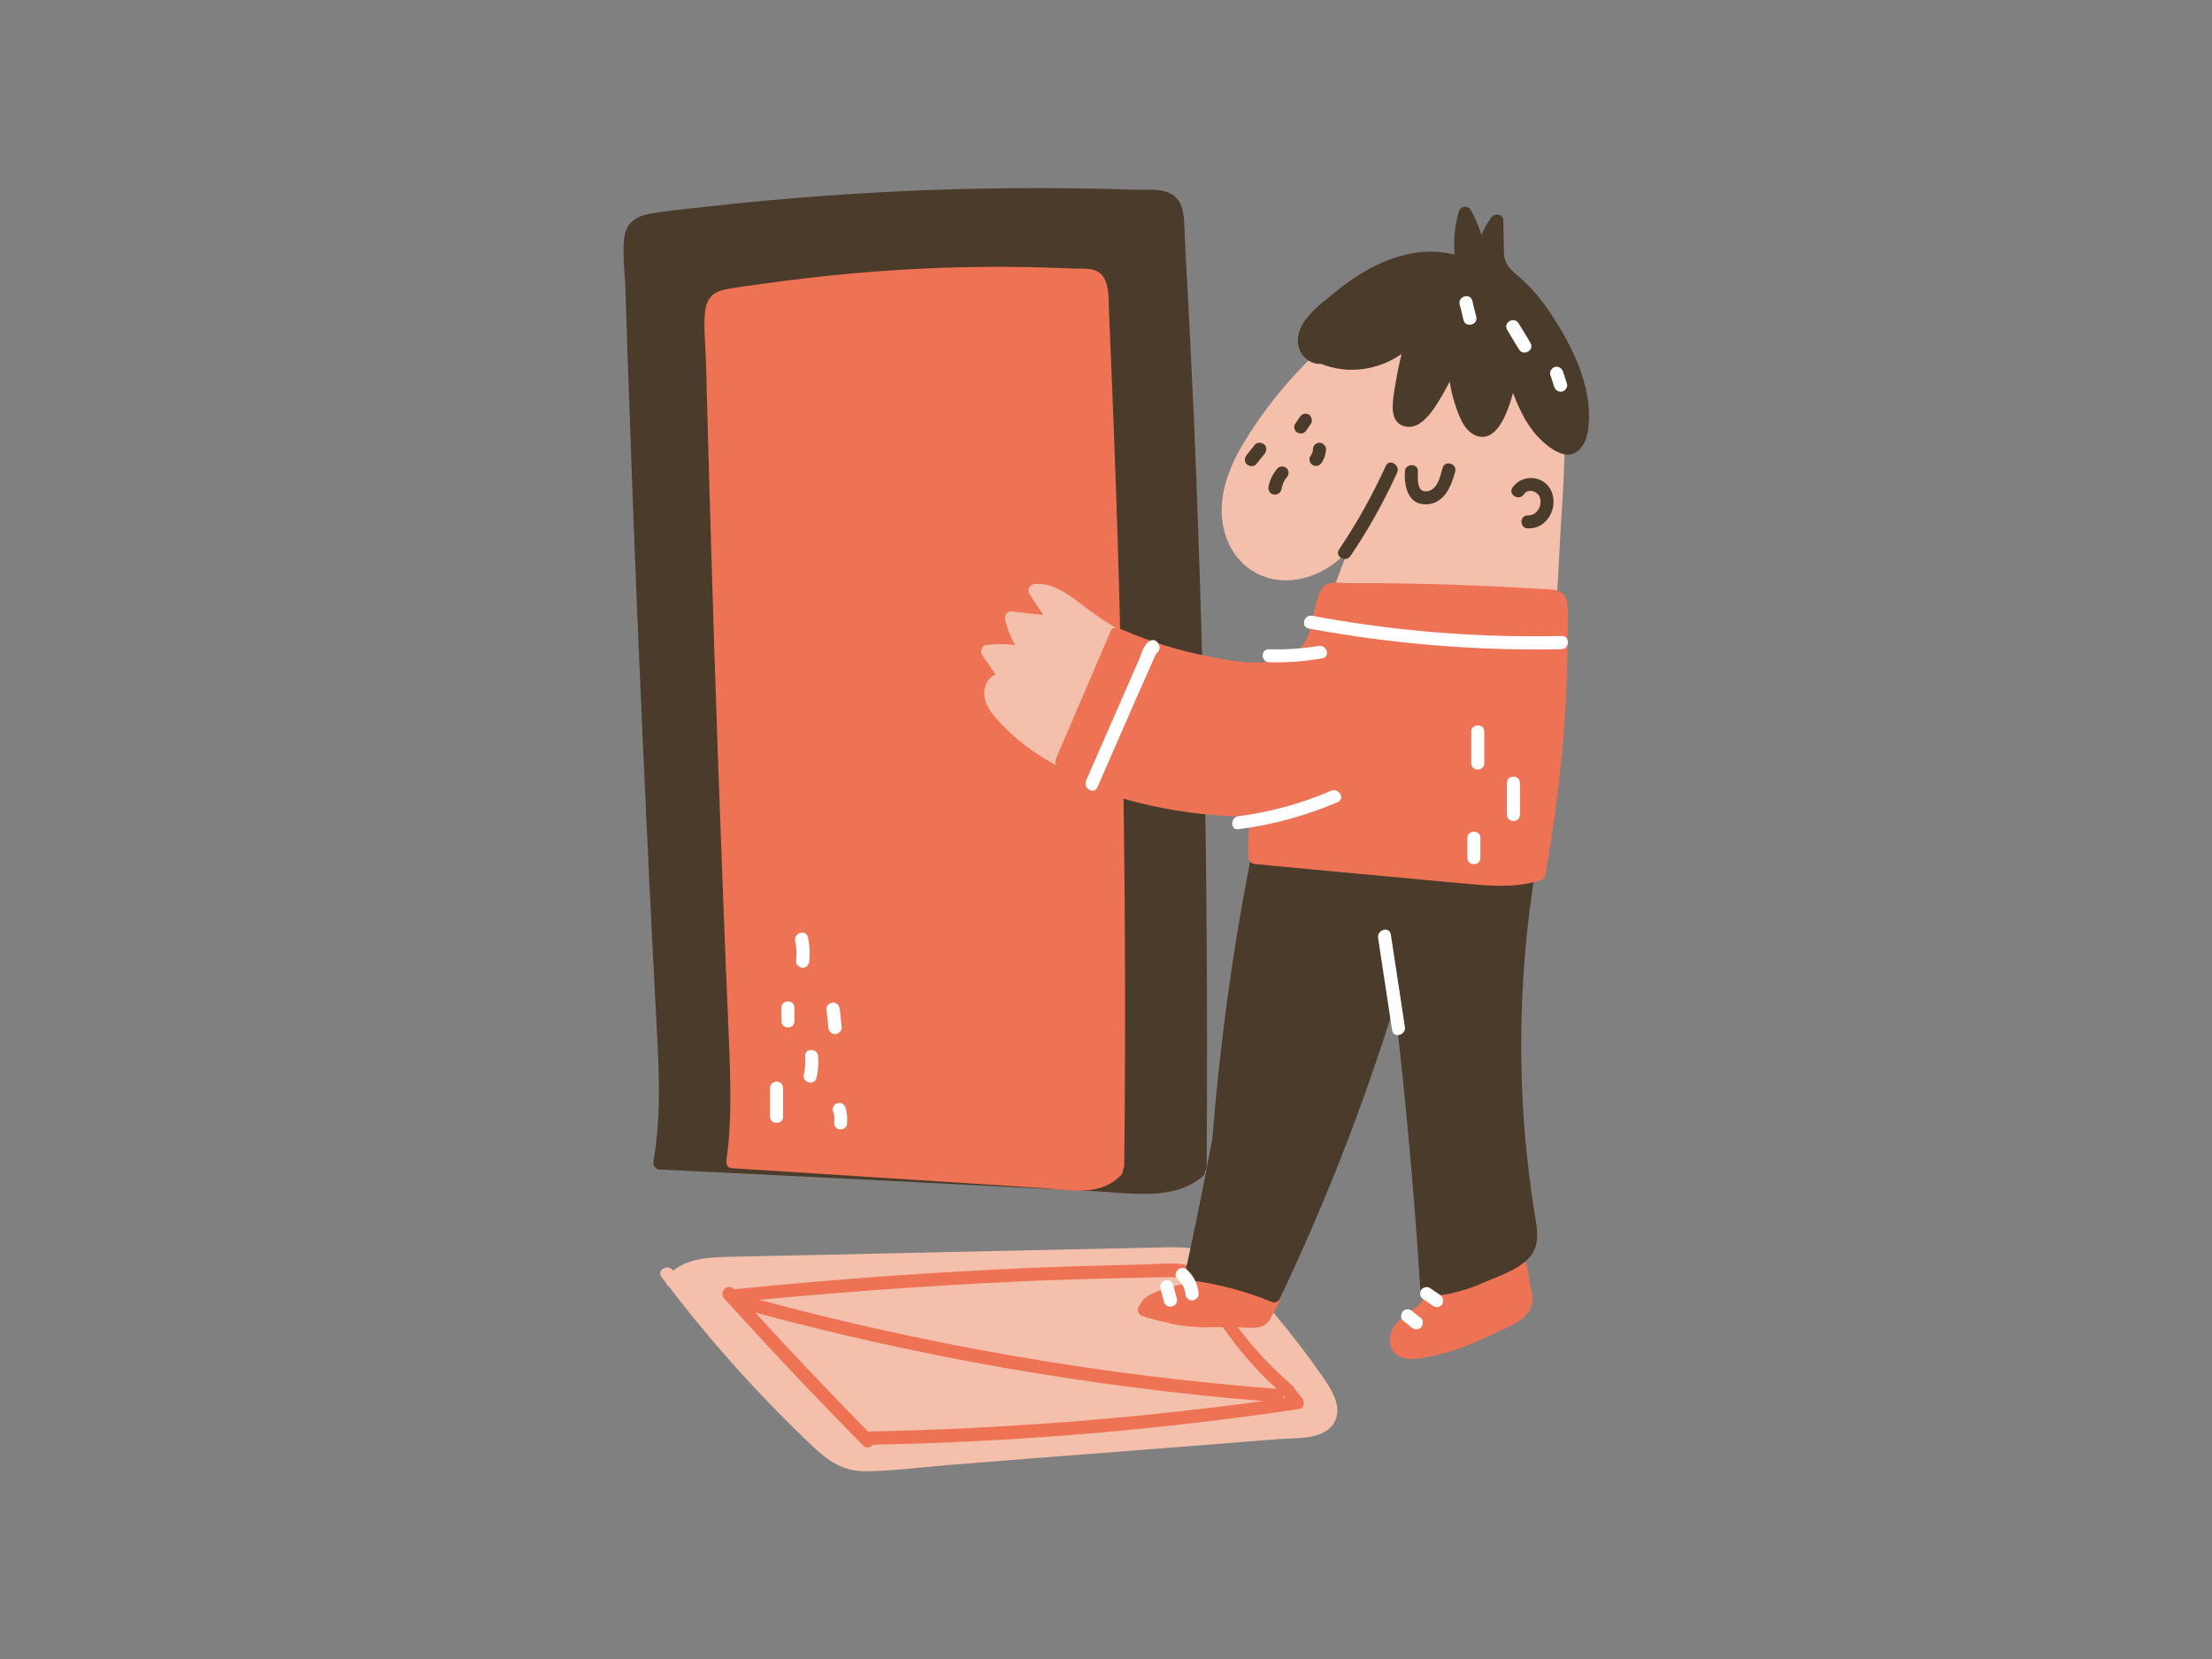 <?xml version="1.0" encoding="utf-8"?>
<!-- Generator: Adobe Illustrator 20.1.0, SVG Export Plug-In . SVG Version: 6.00 Build 0)  -->
<svg version="1.1" id="Capa_1" xmlns="http://www.w3.org/2000/svg" xmlns:xlink="http://www.w3.org/1999/xlink" x="0px" y="0px" width="800px" height="600px" viewBox="0 0 800 600" style="enable-background:new 0 0 800 600;" xml:space="preserve">

<rect x="0" y="0" width="800" height="600" fill="#808080" stroke="none"/>

<g>
	<path d="M478.2,497.7c-5.1-7.4-10.6-14.5-16.4-21.5c-5.5-6.6-11.1-13.7-17.7-19.1c-6.4-5.3-13.5-6.2-21.6-6
		c-20.1,0.4-40.2,0.9-60.3,1.3c-22.6,0.5-45.2,1-67.9,1.5c-10.9,0.2-21.8,0.4-32.7,0.7c-6.4,0.2-13.2,0.9-18.2,5
		c0-0.1-0.1-0.1-0.1-0.2c-1.8-2.4-5.9,0-4.1,2.4c0.5,0.7,1.1,1.4,1.6,2.1c0.2,0.6,0.6,1.2,1.2,1.5c10,13.1,20.7,25.7,32,37.7
		c6.3,6.7,12.8,13.2,19.5,19.6c5.9,5.6,11.3,9.5,19.7,9.4c9.7-0.1,19.5-1.4,29.2-2.2c10-0.8,20.1-1.6,30.1-2.4
		c19.8-1.5,39.5-3.1,59.3-4.6c10-0.8,20.1-1.6,30.1-2.4c6-0.5,15.4,0.4,19.8-4.8C486.4,509.9,481.7,502.7,478.2,497.7z" style="fill:#F4BFAB;"/>
	<path d="M470.9,505.6c-0.9-1.1-1.8-2.2-2.7-3.4c-0.1-0.4-0.3-0.7-0.7-1c-6.5-5.6-12.5-11.8-17.8-18.5
		c-2.9-3.6-5.5-7.4-8-11.3c-2-3.2-3.6-6.8-6-9.8c-5-6.2-13.7-4.5-20.8-4.3c-10,0.2-20,0.5-30,0.8c-39.9,1.4-79.7,4.2-119.5,8.2
		c0,0-0.1-0.1-0.1-0.1c-2.1-2.3-5.4,1.1-3.4,3.4c16.4,18.1,33.1,35.8,50.3,53.2c1.2,1.2,2.7,0.7,3.5-0.3
		c51.6-1,103.1-5.3,154.1-12.9C471.9,509.3,471.9,506.8,470.9,505.6z M407.4,462.2c5-0.1,10-0.2,15-0.3c5.1-0.1,8.2,0.3,11.2,5.1
		c8.2,13.1,16.7,24.9,28.1,35.3c-63.2-4.9-125.8-15.7-187-32.2c34.8-3.3,69.7-5.7,104.6-7.1C388.7,462.7,398,462.4,407.4,462.2z
		 M314.6,517.7c-0.2,0-0.4,0-0.6,0.1c-13.9-14.1-27.5-28.5-40.9-43.1c60.1,16.2,121.6,26.9,183.7,32
		C409.7,513.1,362.2,516.8,314.6,517.7z M464.1,505.6c0.1-0.3,0.1-0.6,0.1-1c0,0.1,0.1,0.1,0.1,0.2c0.2,0.2,0.4,0.5,0.6,0.7
		C464.6,505.6,464.3,505.6,464.1,505.6z" style="fill:#ED7354;"/>
	<g>
		<path d="M434.9,242.4c-0.8-30.2-1.8-60.4-3.1-90.6c-0.7-15.1-1.4-30.2-2.2-45.3c-0.4-6.9-0.8-13.8-1.1-20.7
			c-0.3-4.4,0.3-10.6-3-14.2c-3.6-3.9-10.6-2.8-15.2-3c-7.5-0.2-15-0.4-22.5-0.5c-15-0.2-30,0-44.9,0.4c-29.3,0.9-58.6,3-87.8,6.3
			c-6.8,0.8-13.8,1.3-20.5,2.6c-4.8,0.9-8.1,3.3-8.8,8.4c-0.8,6.1,0.2,12.7,0.4,18.8c0.3,8.2,0.5,16.4,0.8,24.6
			c1,29.6,2.1,59.2,3.3,88.9c1.4,33.4,2.9,66.8,4.5,100.2c0.8,17,1.7,34,2.6,51c0.9,16.9,1.9,34-1.1,50.8c-0.3,1.9,1.5,3.2,2.9,2.9
			c0.1,0,0.1,0,0.2,0c34.9,1.7,69.7,3.4,104.6,5.2c17.3,0.9,34.5,1.7,51.8,2.6c12.8,0.6,28.5,3.7,39.1-5.3c0.7-0.6,0.9-1.2,0.8-1.8
			c0.4-0.4,0.7-0.9,0.7-1.7C436.8,362,436.4,302.1,434.9,242.4z" style="fill:#4A3B2A;"/>
		<path d="M405.8,256.9c-0.6-27.8-1.3-55.5-2.3-83.2c-0.5-13.9-1-27.7-1.6-41.6c-0.3-6.4-0.5-12.7-0.8-19.1
			c-0.2-4.1,0.2-9.8-2.2-13.1c-2.6-3.5-7.6-2.6-11-2.8c-5.4-0.2-10.8-0.4-16.2-0.5c-10.8-0.2-21.6-0.1-32.3,0.3
			c-21.1,0.8-42.2,2.7-63.2,5.7c-4.9,0.7-9.9,1.2-14.8,2.3c-3.4,0.8-5.9,3.1-6.4,7.7c-0.6,5.6,0.1,11.7,0.3,17.3
			c0.2,7.5,0.4,15.1,0.6,22.6c0.7,27.2,1.6,54.4,2.4,81.7c1,30.7,2.1,61.4,3.3,92.1c0.6,15.6,1.2,31.3,1.9,46.9
			c0.6,15.6,1.4,31.2-0.8,46.6c-0.2,1.8,1.1,2.9,2.1,2.7c0,0,0.1,0,0.1,0c25.1,1.6,50.2,3.2,75.2,4.8c12.4,0.8,24.9,1.6,37.3,2.4
			c9.2,0.6,20.5,3.4,28.2-4.9c0.5-0.5,0.6-1.1,0.5-1.7c0.3-0.4,0.5-0.9,0.5-1.5C407.2,366.8,406.9,311.8,405.8,256.9z" style="fill:#ED7354;"/>
		<path d="M397.9,260.4c-1.2-4-4.7-8.3-9.3-7.6c-0.3,0-0.6,0.1-0.8,0.2c-3-0.5-5.8,2.9-7,5.6c-1.7,4.1-0.9,8.8,1.9,12.1
			c2.9,3.4,8.2,5.2,12,2.2C398.3,270.1,399.1,264.6,397.9,260.4z" style="fill:#FFFFFF;"/>
		<path d="M391.5,264.3c-0.2-0.8-0.4-1.6-0.6-2.4c-0.3-1.2-1.7-2-2.9-1.6c-1.2,0.4-2,1.6-1.6,2.9
			c0.2,0.8,0.4,1.6,0.6,2.4c0.3,1.2,1.7,2,2.9,1.6C391.1,266.8,391.8,265.6,391.5,264.3z" style="fill:#4A3B2A;"/>
		<path d="M278.5,393.5l0,10.3c0,3.1,4.8,3,4.7,0l0-10.3C283.2,390.4,278.5,390.5,278.5,393.5z" style="fill:#FFFFFF;"/>
		<path d="M282.6,364.5l0,4.8c0,3.1,4.8,3,4.7,0l0-4.8C287.4,361.4,282.6,361.4,282.6,364.5z" style="fill:#FFFFFF;"/>
		<path d="M295.9,382c-0.2-3-5-3-4.7,0c0.2,2.3,0,4.4-0.5,6.6c-0.7,3,3.9,4.2,4.6,1.2
			C295.9,387.3,296.1,384.6,295.9,382z" style="fill:#FFFFFF;"/>
		<path d="M305.8,400.6c-0.4-1.2-1.6-2-2.9-1.6c-1.2,0.3-2.1,1.7-1.6,2.9c0.4,1.2,0.6,2.4,0.4,3.6
			c-0.2,1.3,0.4,2.6,1.7,2.9c1.2,0.3,2.7-0.4,2.9-1.7C306.5,404.7,306.4,402.6,305.8,400.6z" style="fill:#FFFFFF;"/>
		<path d="M303.7,365c-0.1-1.3-1-2.4-2.4-2.4c-1.2,0-2.5,1.1-2.4,2.4c0.2,2.2,0.5,4.4,0.7,6.6c0.1,1.3,1,2.4,2.4,2.4
			c1.2,0,2.5-1.1,2.4-2.4C304.2,369.4,304,367.2,303.7,365z" style="fill:#FFFFFF;"/>
		<path d="M292.2,339c-0.7-3-5.2-1.7-4.6,1.3c0.5,2.4,0.6,4.8,0.3,7.3c-0.1,1.3,1.2,2.4,2.4,2.4c1.4,0,2.2-1.1,2.4-2.4
			C293,344.6,292.8,341.8,292.2,339z" style="fill:#FFFFFF;"/>
	</g>
	<g>
		<path d="M564.7,138.8c-1.3-10.7-4.4-21.3-10.8-29.7c-1.5-2-3.1-3.9-5.1-5.5c-1.5-1.3-3.1-2.6-4.9-3.7
			c-0.4-0.3-0.8-0.4-1.2-0.4c-12-6.1-27.1-4.3-38.9,1.7c-12.1,6.2-21.2,16.7-29.1,27.7c-9.8,9.6-18.5,20.4-25.4,32.1
			c-5.9,10-9.9,22-5.8,33.4c3.6,10.2,13,16.4,23.8,15.4c8.2-0.8,14.8-4.9,20.1-10.4c-3.4,9.1-6.9,18.1-10.8,27
			c-1.3,3.1-2.6,6.3-4.1,9.4c-1.8,3.6-4.1,5.1-8.1,5.5c-6.7,0.6-13.7,0.2-20.3-0.6c-13.4-1.7-26.4-5.9-38.3-12.4
			c-5.9-3.2-11.2-7-16.5-11.1c-4.5-3.4-9.1-6.3-15-6c-1.7,0.1-3.1,2-2,3.6c1.7,2.5,3.3,5.1,5,7.6c-3.8-0.4-7.7-0.8-11.5-1.3
			c-1.6-0.2-2.6,1.7-2.3,3c0.8,3.3,2,6.3,3.6,9.2c-3.4-0.5-6.9-0.5-10.5,0c-1.5,0.2-2.2,2.3-1.4,3.5c1.6,2.4,3.2,4.7,4.8,7.1
			c-2.1,1-3.7,3.1-4,5.8c-0.6,5.2,3.7,9.7,7.1,13.1c8,8.2,17.9,14.2,28.6,18.3c21.2,8.3,44.6,9.4,67.1,8.7
			c-10.9,58.4-20,117.1-27.4,176c-6.5-0.3-12.7,2-17.3,7c-1.4,1.5-0.4,4,1.7,4.1c9.1,0.4,18.1,0.9,27.2,1.3
			c6.1,0.3,12.2,0.9,16.3-4.5c4.7-6.2,7.5-14.6,10.7-21.6c3.4-7.4,6.6-14.9,9.6-22.4c10.5-25.9,19.2-52.4,25.9-79.5
			c0.6,21.3,2.4,42.6,5.3,63.8c1.8,12.8,4.8,25.5,5.9,38.4c0.9,11,0.2,22.7-8.2,30.9c-1.5,1.5-0.4,4,1.7,4.1
			c14,0.2,29.1-1.4,36.1-15.3c6.1-12.2,4.3-26.9,2.8-39.9c-2.3-20.1-3.5-40.3-4.2-60.5c6.6-38.1,11.7-76.4,15.1-115
			c1.9-21,3.3-42.1,4.3-63.2C565.4,175.3,567,156.8,564.7,138.8z" style="fill:#F4BFAB;"/>
		<path d="M463.2,464.4c-2-3.4-9.4-4.7-12.8-5.6c-5.6-1.4-11.3-2-17-2c-1.1-1-3.4-1-4.2,0.9c-0.9,2.3-1.4,4.5-1.6,6.8
			c-4.6,0.9-14.4,3.5-15,7.1c-0.1,0.2-0.3,0.3-0.4,0.4c-1.2,1.4-0.7,3.4,1,4c2.9,0.9,5.8,1.7,8.8,2.3c3.5,1,7.4,1.5,11.2,1.6
			c0,0.1,0.1,0.1,0.1,0.1c1.4,0,2.7,0.1,4.1,0.1c0,0,0-0.1,0.1-0.1c4.1,0,8.1-0.1,11.7,0.1c5.1,0.2,8.6,0.8,10.9-4.4
			C461.4,473.1,465.1,467.6,463.2,464.4z" style="fill:#ED7354;"/>
		<path d="M553.3,464.1c-0.6-2.6-0.6-7.2-2.6-9.3c-1.8-1.8-6-1.4-8.2-1.6c-3.5-0.2-7-0.2-10.5,0.3
			c-5.7,0.8-10.9,3.1-14.8,7.3c-1.2,0.3-2.2,1.4-1.9,2.9c1.9,9.5-7.2,10-11.2,16.1c-1.9,3-2.2,7.5,0.8,10c3.9,3.2,11.5,1,15.8,0
			c7.1-1.7,13.8-4.7,20.3-7.8c4.6-2.2,11.7-4.6,13-10.3C554.6,469.2,553.8,466.6,553.3,464.1z" style="fill:#ED7354;"/>
		<path d="M574.7,149.5c-0.3-12.3-6.4-24.6-13-34.8c-3.2-5-7-9.8-11.4-13.8c-3.4-3.1-6.3-4.6-6.4-9.9
			c-0.1-3.7-0.1-7.4-0.2-11.1c0-2.5-3.1-3.1-4.4-1.2c-1.4,2-2.6,4-3.5,6.2c-1-3.1-2.3-6.1-3.9-9c-1-1.8-3.8-1.4-4.3,0.6
			c-1.5,5.2-2,10.4-1.5,15.6c-15.7-4-31.3,3.7-43.4,13.7c-5.2,4.3-13.8,10.3-13.3,18c0.3,4.6,4.2,8.1,8.4,7.8
			c9.6,3.9,20.8,2.3,29.1-3.6c-1.2,5-2.2,10.1-2.9,15.2c-0.5,3.9-1,9.4,3.7,10.9c4.7,1.5,8.7-3.1,11-6.5c2.1-3.1,3.9-6.3,5.6-9.6
			c0.4,2.6,1,5.3,1.8,7.8c1.3,4,3.2,9.9,7.6,11.7c7.1,2.9,11.3-7.1,13.5-15.4c2.8,7.4,6.4,14.5,12.8,19.3c3.2,2.4,7.3,4.5,10.8,1.6
			C574.4,160,574.8,153.8,574.7,149.5z" style="fill:#4A3B2A;"/>
		<path d="M521.7,169.3c-0.8,3-1.8,7.9-5.6,8.4c-3.8,0.5-3.4-4.8-3.3-7.2c0.2-3.1-4.6-3-4.7,0c-0.3,5,0.9,11.7,7.2,11.9
			c6.8,0.2,9.6-6.4,11-11.9C527,167.6,522.5,166.3,521.7,169.3z" style="fill:#4A3B2A;"/>
		<path d="M501.2,168.5c-4.8,10.5-10.4,20.6-16.9,30.2c-1.7,2.5,2.4,4.9,4.1,2.4c6.5-9.6,12.1-19.6,16.9-30.2
			C506.5,168.2,502.4,165.7,501.2,168.5z" style="fill:#4A3B2A;"/>
		<path d="M465.4,169.4c-0.8-0.8-2.5-1-3.4,0c-1.6,1.9-2.7,4.1-3.2,6.5c-0.2,1.3,0.3,2.6,1.7,2.9
			c1.1,0.3,2.7-0.4,2.9-1.7c0.3-1.6,0.9-3.2,1.9-4.4C466.2,171.8,466.3,170.4,465.4,169.4z" style="fill:#4A3B2A;"/>
		<path d="M473.3,149.9c-1.2-0.6-2.5-0.2-3.2,0.9c-0.6,0.8-1.1,1.7-1.7,2.5c-0.7,1-0.2,2.7,0.9,3.2
			c1.2,0.6,2.5,0.2,3.2-0.9l1.7-2.5C474.8,152.1,474.3,150.5,473.3,149.9z" style="fill:#4A3B2A;"/>
		<path d="M477.2,160.1c-1.3,0.1-2.3,1-2.4,2.4c0,0.1,0,0.3,0,0.4c0,0,0,0.1,0,0.2c-0.1,0.2-0.1,0.5-0.2,0.7
			c0,0.1,0,0.1-0.1,0.2c0,0-0.1,0.1-0.1,0.2c-0.2,0.3-0.3,0.6-0.5,0.8c-0.7,1-0.2,2.7,0.9,3.2c1.2,0.7,2.5,0.2,3.2-0.9
			c1-1.4,1.5-3.1,1.6-4.9C479.6,161.3,478.4,160.1,477.2,160.1z" style="fill:#4A3B2A;"/>
		<path d="M457.3,160.8c-0.9-0.8-2.5-1-3.4,0c-1,1.2-2,2.5-3,3.7c-0.8,1-1,2.4,0,3.4c0.9,0.8,2.5,1,3.4,0
			c1-1.2,2-2.5,3-3.7C458.1,163.2,458.3,161.7,457.3,160.8z" style="fill:#4A3B2A;"/>
		<path d="M561,177.5c-2.6-5.7-10.6-6.2-14-1.1c-1.7,2.5,2.4,4.9,4.1,2.4c1.5-2.3,5-1.2,5.8,1.1c1,3-1,6.6-4.3,6.5
			c-3.1-0.1-3.1,4.7,0,4.7C559.5,191.4,563.8,183.5,561,177.5z" style="fill:#4A3B2A;"/>
		<path d="M553.9,306.5c-31.3-3.9-62.6-7.8-93.9-11.7c-0.7-1.8-4-1.9-4.5,0.4c-8.3,38.4-13.9,77.3-17,116.4
			c-3,16.2-6.3,32.4-9.8,48.5c-0.4,1.7,0.7,2.8,2.3,3c10,1.3,19.8,4,29.1,7.8c0.9,0.4,2.3-0.2,2.7-1.1c16.4-34.4,30.3-70,41.6-106.5
			c4,34.3,7.1,68.7,9.3,103.1c0.1,1.3,1,2.4,2.4,2.4c7.1-0.2,13.9-2,20.4-4.9c5.4-2.3,13.5-5,17.2-9.8c3.7-4.9,1.9-11.5,1-17
			c-1.3-8.5-2.3-17.1-3.1-25.6c-2.9-34.1-1.4-68.4,4.6-102.1C556.5,307.8,555.5,306.7,553.9,306.5z" style="fill:#4A3B2A;"/>
		<path d="M566.2,216.1c-1.6-3.3-5.9-2.9-9-3.1c-20.5-1.3-41.1-2-61.6-2.1c-2.5,0-5,0-7.5,0c-2.2,0-5.4-0.5-7.5,0.1
			c-2.6,0.8-3.5,3.6-4.3,6c-2.5,7.6-1.5,16.3-10,20.3c-8.7,4.1-19.7,2-28.7,0.2c-11.3-2.1-22.2-5.6-32.7-10.2
			c-1.1-0.5-2.7-0.4-3.2,0.9c-6.6,15.4-13.2,30.8-19.8,46.2c-0.4,0.8-0.2,1.6,0.1,2.3c-1,1-1.2,2.8,0.5,3.5
			c22.1,9.9,45.9,15.1,70,15.2c-1,4.8-1.4,9.7-1,14.7c0.1,1.4,1,2.2,2.4,2.4c17.9,1.7,35.8,3.4,53.7,5c8.7,0.8,17.4,1.7,26.1,2.4
			c7.9,0.7,15.7,0.9,23.4-1.5c0.7-0.2,1.5-0.8,1.7-1.7c3.6-19.8,6.1-39.8,7.3-59.8c0.6-10.1,0.9-20.2,0.9-30.3
			C566.8,223.5,567.6,219,566.2,216.1z" style="fill:#ED7354;"/>
		<path d="M419.3,233.6c0-0.1-0.1-0.2-0.1-0.3c-0.4-1.1-1.6-2.2-2.9-1.7c-2.8,1.2-3.4,4.9-4.6,7.5l-6.3,14.4
			c-4.2,9.6-8.4,19.2-12.6,28.8c-1.2,2.8,2.9,5.2,4.1,2.4c3.7-8.5,7.4-16.9,11.1-25.4l5.2-11.8c1-2.3,2-4.5,3-6.8
			c0.5-1.1,1-2.3,1.5-3.4c0.3-0.5,0.5-0.8,0.6-1.1C419.1,235.8,419.6,234.5,419.3,233.6z" style="fill:#FFFFFF;"/>
		<path d="M564.8,230c-30.2,0.7-60.4-1.7-90.2-7.3c-3-0.6-4.3,4-1.3,4.6c30.2,5.6,60.8,8.1,91.4,7.5
			C567.8,234.7,567.8,229.9,564.8,230z" style="fill:#FFFFFF;"/>
		<path d="M481.4,286c-10.7,4.6-22,7.7-33.5,9.2c-3,0.4-3,5.1,0,4.7c12.5-1.6,24.4-4.9,35.9-9.8
			C486.6,288.9,484.2,284.8,481.4,286z" style="fill:#FFFFFF;"/>
		<path d="M476.9,233.6c-5.9,1-11.9,1.4-17.9,1.2c-3.1-0.1-3.1,4.6,0,4.7c6.4,0.2,12.8-0.3,19.2-1.4
			C481.2,237.6,479.9,233.1,476.9,233.6z" style="fill:#FFFFFF;"/>
		<path d="M508.1,371.4c-1.7-11.2-3.4-22.3-5.1-33.5c-0.5-3-5-1.7-4.6,1.3c1.7,11.2,3.4,22.3,5.1,33.5
			C504,375.6,508.6,374.4,508.1,371.4z" style="fill:#FFFFFF;"/>
		<path d="M429.3,459.2c-2.3-2.1-5.6,1.3-3.4,3.4c1.5,1.4,2.6,3.2,2.8,5.3c0.1,1.3,1,2.4,2.4,2.4c1.2,0,2.5-1.1,2.4-2.4
			C433.2,464.5,431.8,461.5,429.3,459.2z" style="fill:#FFFFFF;"/>
		<path d="M425.6,469.6c-0.4-1.6-0.9-3.3-1.3-4.9c-0.8-3-5.4-1.7-4.6,1.3c0.4,1.6,0.9,3.3,1.3,4.9
			C421.8,473.8,426.4,472.6,425.6,469.6z" style="fill:#FFFFFF;"/>
		<path d="M520.8,468.3l-3.7-2.5c-1-0.7-2.7-0.2-3.2,0.9c-0.6,1.2-0.2,2.5,0.9,3.2c1.2,0.8,2.4,1.7,3.7,2.5
			c1,0.7,2.7,0.2,3.2-0.9C522.2,470.4,521.8,469.1,520.8,468.3z" style="fill:#FFFFFF;"/>
		<path d="M513.9,476.7c-1-0.8-2.1-1.6-3.1-2.5c-1-0.8-2.4-1-3.4,0c-0.8,0.9-1,2.5,0,3.4c1,0.8,2.1,1.6,3.1,2.5
			c1,0.8,2.4,1,3.4,0C514.7,479.2,514.9,477.5,513.9,476.7z" style="fill:#FFFFFF;"/>
		<path d="M533.9,114.5c-0.5-1.9-1-3.8-1.4-5.7c-0.7-3-5.3-1.7-4.6,1.3c0.5,1.9,1,3.8,1.4,5.7
			C530.1,118.7,534.7,117.5,533.9,114.5z" style="fill:#FFFFFF;"/>
		<path d="M553.5,124c-1.4-2.4-2.8-4.7-4.3-7.1c-1.6-2.6-5.7-0.2-4.1,2.4c1.4,2.4,2.8,4.7,4.3,7.1
			C551,129,555.1,126.6,553.5,124z" style="fill:#FFFFFF;"/>
		<path d="M566.7,138.7c-0.5-1.4-0.9-2.8-1.4-4.3c-0.4-1.2-1.6-2-2.9-1.7c-1.2,0.3-2.1,1.7-1.7,2.9
			c0.5,1.4,0.9,2.8,1.4,4.3c0.4,1.2,1.6,2,2.9,1.7C566.2,141.3,567.1,139.9,566.7,138.7z" style="fill:#FFFFFF;"/>
		<path d="M532.1,264.6V276c0,3.1,4.7,3.1,4.7,0v-11.4C536.9,261.6,532.1,261.6,532.1,264.6z" style="fill:#FFFFFF;"/>
		<path d="M545,283.2v11.4c0,3.1,4.7,3.1,4.7,0v-11.4C549.7,280.1,545,280.1,545,283.2z" style="fill:#FFFFFF;"/>
		<path d="M530.7,303.1v7.1c0,3.1,4.7,3.1,4.7,0v-7.1C535.5,300,530.7,300,530.7,303.1z" style="fill:#FFFFFF;"/>
	</g>
</g>
</svg>
